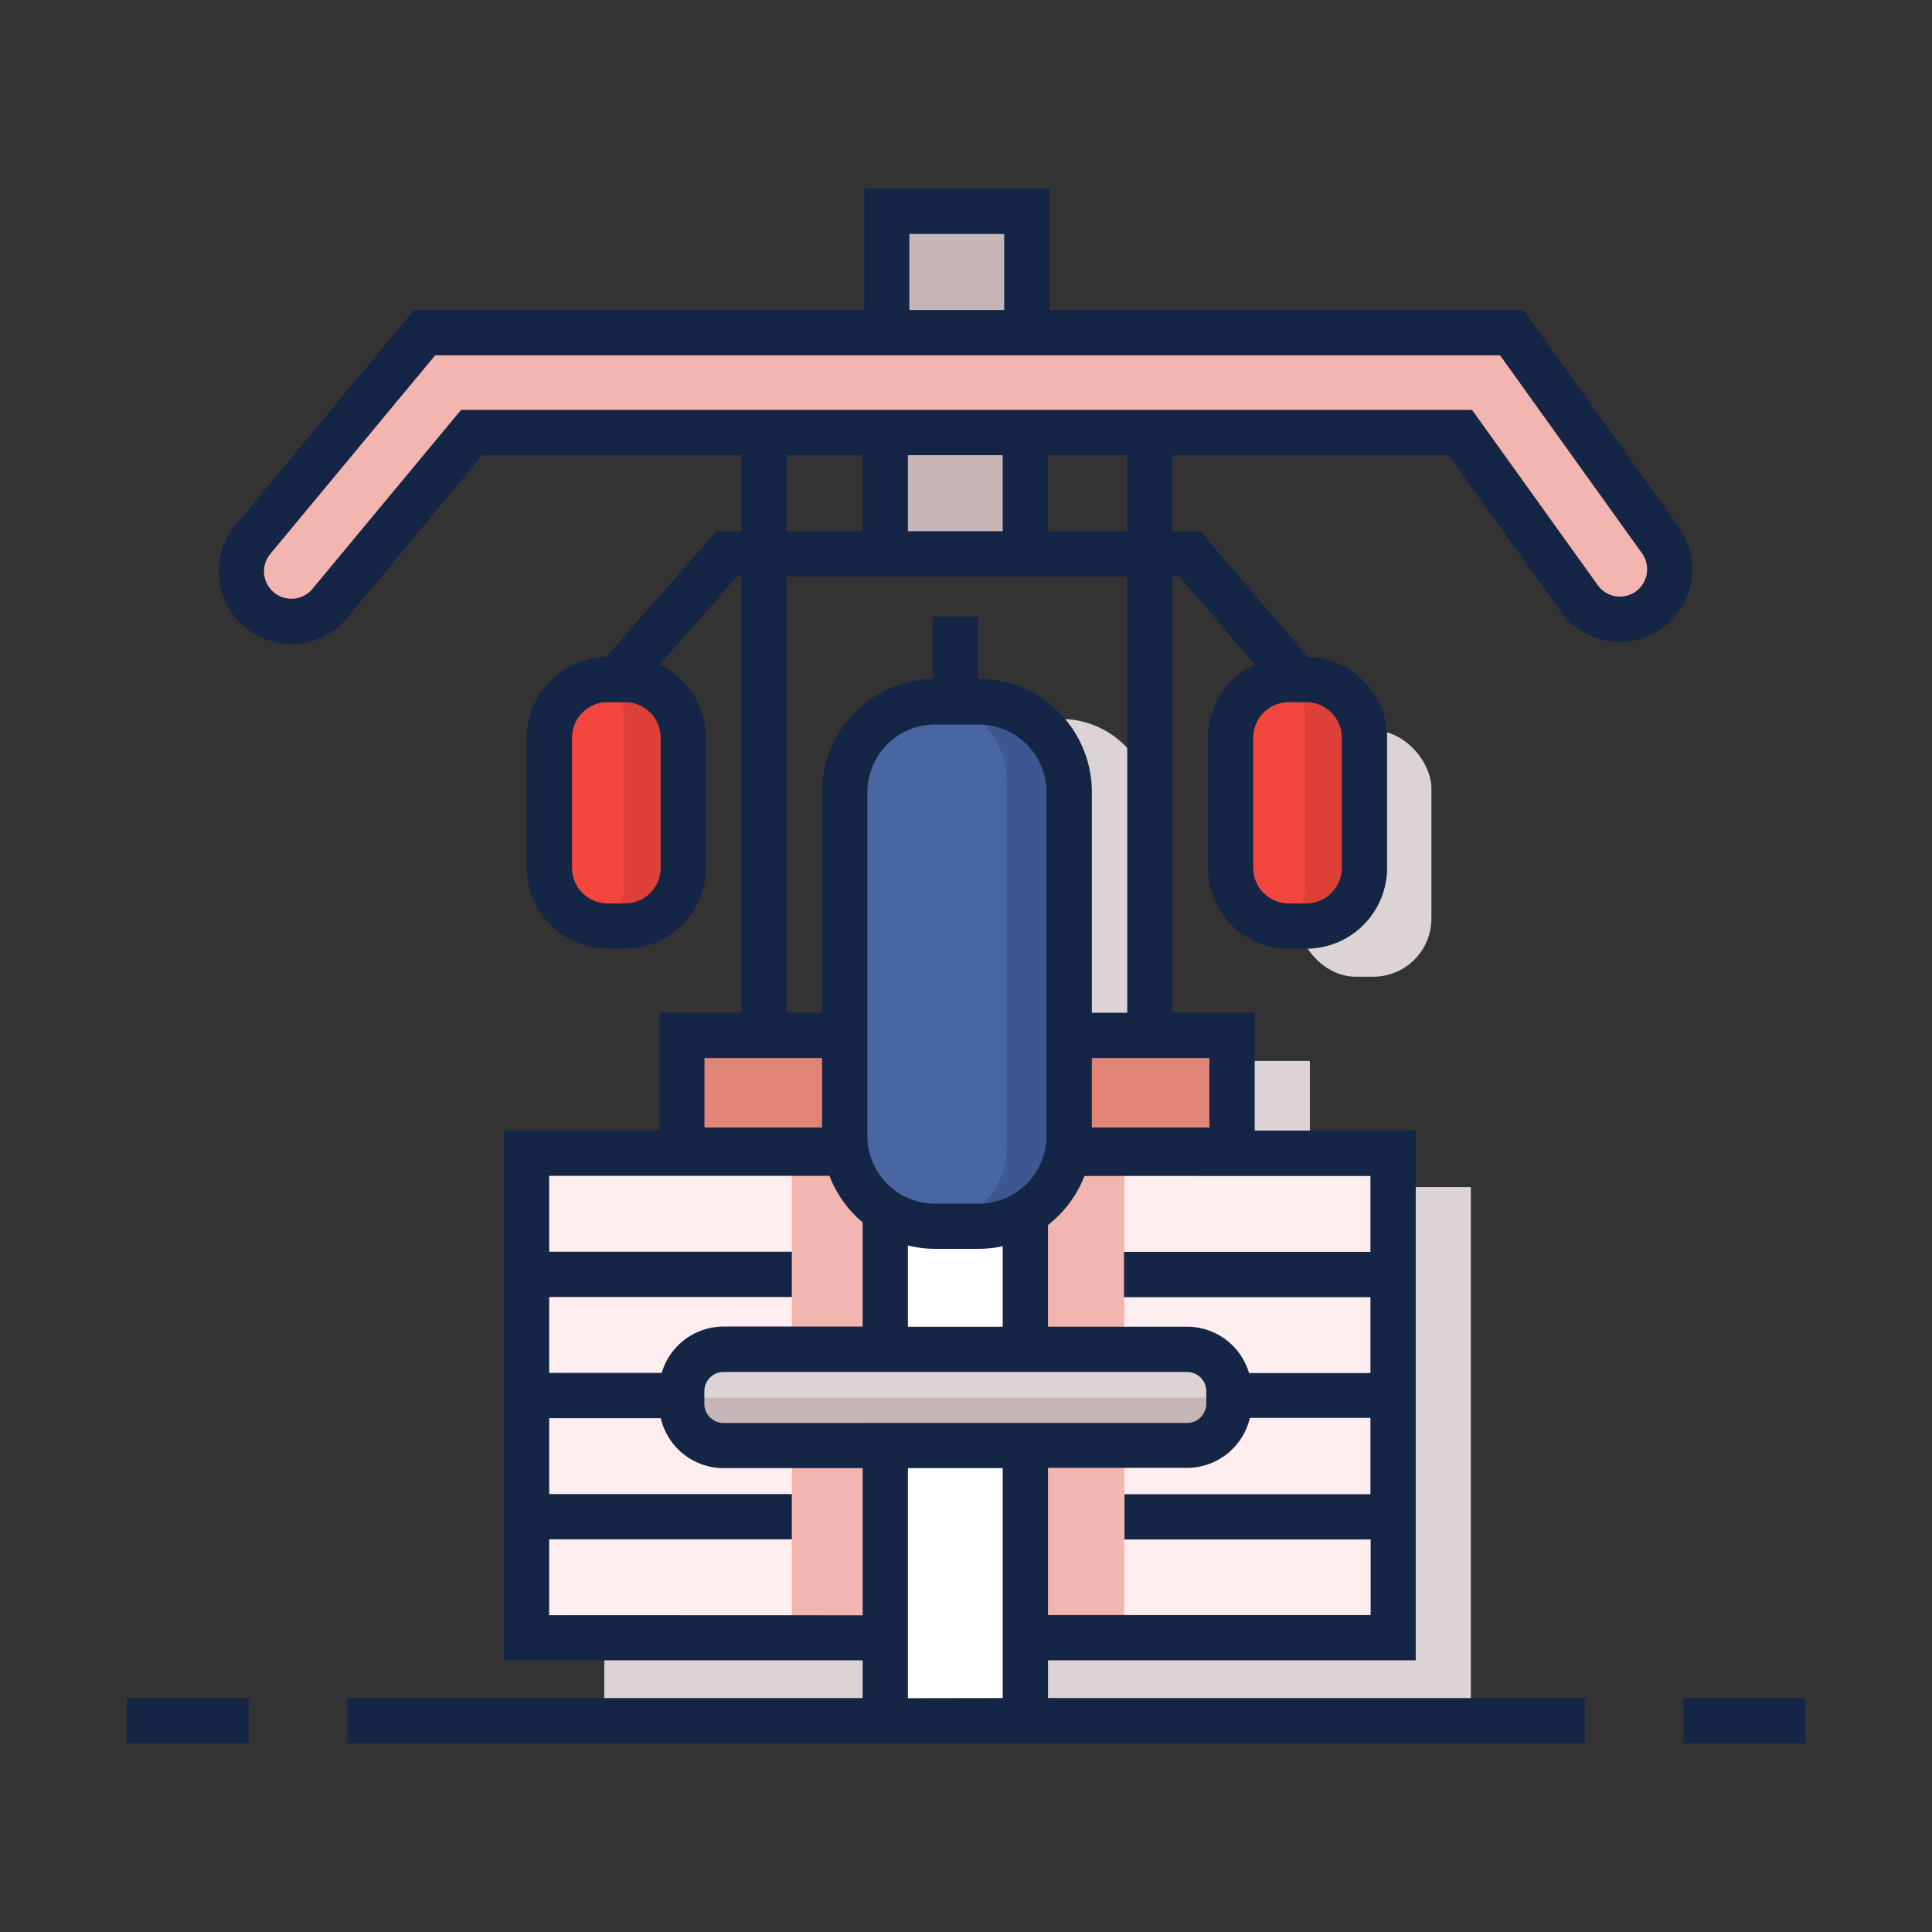 <svg xmlns="http://www.w3.org/2000/svg" viewBox="0 0 512 512"><rect x="0" y="0" width="512" height="512" fill="#333333" stroke="none"/><g data-name="11_gym_station"><rect x="343.85" y="193.55" width="35.49" height="65.29" rx="15.42" style="fill:#dcd3d4"/><path d="M303.34 314.58c.12-.29.23-.58.34-.87h43.45v-32.54h-42v-66.64a24 24 0 0 0-24-24H269.6a24 24 0 0 0-24 24v66.64h-44.32v32.54H247c.11.29.22.58.34.87h-87.2v139.74h229.65V314.58z" style="fill:#dcd3d4"/><rect x="145.61" y="180.09" width="35.48" height="65.29" rx="15.42" style="fill:#dc4038"/><rect x="326.11" y="180.09" width="35.48" height="65.29" rx="15.42" style="fill:#dc4038"/><path style="fill:#ffeef0" d="M139.54 305.61h229.64v128.44H139.54z"/><path style="fill:#f3b5af" d="M209.85 301.43h88.12v132.91h-88.12z"/><path style="fill:#c7b4b6" d="M235.86 57.09h37.56v89.69h-37.56z"/><path d="M69.12 161.62A13.24 13.24 0 0 1 67.39 143l45.52-54.83H401l39.43 55a13.24 13.24 0 0 1-3 18.47 13.24 13.24 0 0 1-18.47-3l-31.51-44h-262l-37.69 45.25a13.23 13.23 0 0 1-18.64 1.73z" style="fill:#f3b5af"/><path style="fill:#e08476" d="M180.66 274.89h145.85v29.91H180.66z"/><path style="fill:#fff" d="M234.61 323.09h37.56V456h-37.56z"/><rect x="180.66" y="357.55" width="145.02" height="25.53" rx="11.09" style="fill:#c5b5b6"/><path d="M318.88 370.4H187.46a6.8 6.8 0 0 1-6.8-6.8 6.79 6.79 0 0 1 6.8-6.8h131.42a6.79 6.79 0 0 1 6.8 6.8 6.8 6.8 0 0 1-6.8 6.8z" style="fill:#dcd3d4"/><rect x="185.12" y="225.69" width="139.04" height="59.49" rx="24" transform="rotate(90 254.635 255.435)" style="fill:#3d5890"/><path d="M224.59 303.81v-96.75a21.15 21.15 0 0 1 21.15-21.15 21.14 21.14 0 0 1 21.14 21.15v96.75A21.13 21.13 0 0 1 245.74 325a21.14 21.14 0 0 1-21.15-21.19z" style="fill:#4966a2"/><path d="M336 245.38a9.89 9.89 0 0 1-9.89-9.89V190a9.89 9.89 0 0 1 9.89-9.89 9.89 9.89 0 0 1 9.89 9.89v45.51a9.89 9.89 0 0 1-9.89 9.87zM155.5 245.38a9.89 9.89 0 0 1-9.89-9.89V190a9.89 9.89 0 0 1 9.89-9.89 9.88 9.88 0 0 1 9.88 9.89v45.51a9.88 9.88 0 0 1-9.88 9.87z" style="fill:#f2463e"/><path d="m444.91 139.66-41.23-57.51H278.16V50H229v32.15H109.75l-47.32 57a19.24 19.24 0 0 0 14.77 31.53c.6 0 1.2 0 1.81-.09a19.1 19.1 0 0 0 13-6.86l35.78-43.1h68.66v20.15h-6.58l-29.27 33.33a21.43 21.43 0 0 0-21 21.39V230a21.44 21.44 0 0 0 21.4 21.38h4.66A21.44 21.44 0 0 0 187.09 230v-34.5a21.43 21.43 0 0 0-12.3-19.35l20.53-23.37h1.15V268.4h-21.78v31.21h-41.15V440h95.07v10H92v12h328v-12H277.73v-10h97.45V299.61h-42.67V268.4h-21.78V152.78h1.88l19.93 23.31a21.43 21.43 0 0 0-12.43 19.41V230a21.45 21.45 0 0 0 21.42 21.42h4.65A21.45 21.45 0 0 0 367.6 230v-34.5a21.44 21.44 0 0 0-21-21.39l-28.51-33.33h-7.4v-20.15h73.2l29.72 41.44a19.23 19.23 0 1 0 31.26-22.41zM175.09 195.5V230a9.43 9.43 0 0 1-9.41 9.42H161a9.43 9.43 0 0 1-9.41-9.42v-34.5a9.42 9.42 0 0 1 9.41-9.41h4.66a9.42 9.42 0 0 1 9.43 9.41zm166.44-9.41h4.65a9.43 9.43 0 0 1 9.42 9.41V230a9.44 9.44 0 0 1-9.42 9.42h-4.65a9.44 9.44 0 0 1-9.42-9.42v-34.5a9.43 9.43 0 0 1 9.42-9.41zM241 62h25.12v20.15H241zm-54.31 218.4h31.17v18.4h-31.17zm41.92-127.62h70.12V268.4h-9.38v-58.49a30 30 0 0 0-30-30h-.18v-16.48h-12v16.5a30 30 0 0 0-29.31 30v58.47h-9.39V152.78zm-20.14-12v-20.15h20.14v20.15zm32.14 0v-20.15h25.12v20.15zm37.12 0v-20.15h21v20.15zM259.35 319h-11.5a18 18 0 0 1-18-18v-91a18 18 0 0 1 18-18h11.5a18 18 0 0 1 18 18v91a18 18 0 0 1-18 18zm6.38 11.31v21.29h-25.12v-21.54a29.85 29.85 0 0 0 7.24.89h11.5a29.84 29.84 0 0 0 6.38-.69zm-120.19 13.41h64.31v-12h-64.31v-20.11h74.28a30 30 0 0 0 8.79 12.33v27.61h-36.86a17.11 17.11 0 0 0-16.39 12.28h-29.82zm0 84.32v-20.1h64.31v-12h-64.31v-20.11h29.57a17.12 17.12 0 0 0 16.64 13.24h36.86v39zm95.07 22v-60.97h25.12V450zm-12-72.93h-36.86a5.09 5.09 0 0 1-5.09-5.09v-3.35a5.09 5.09 0 0 1 5.09-5.08h122.84a5.09 5.09 0 0 1 5.09 5.08V372a5.09 5.09 0 0 1-5.09 5.09h-86zm134.57 18.87H298v12h65.23V428h-85.5v-39h36.86a17.12 17.12 0 0 0 16.64-13.24h31.95zm0-84.33v20.11h-65.31v12h65.31v20.11H331a17.11 17.11 0 0 0-16.39-12.28h-36.88v-26.95a30.17 30.17 0 0 0 9.66-13zm-42.67-31.25v18.4h-31.16v-18.4zm113-123.65a7.23 7.23 0 0 1-10.09-1.67l-33.31-46.45H122.18L82.8 156.06a7.25 7.25 0 0 1-10.19.95 7.24 7.24 0 0 1-1-10.19l43.72-52.67h282.19l37.64 52.5a7.25 7.25 0 0 1-1.67 10.1zM33.62 450h32.29v12H33.62zM446.09 450h32.29v12h-32.29z" style="fill:#142546"/></g></svg>
